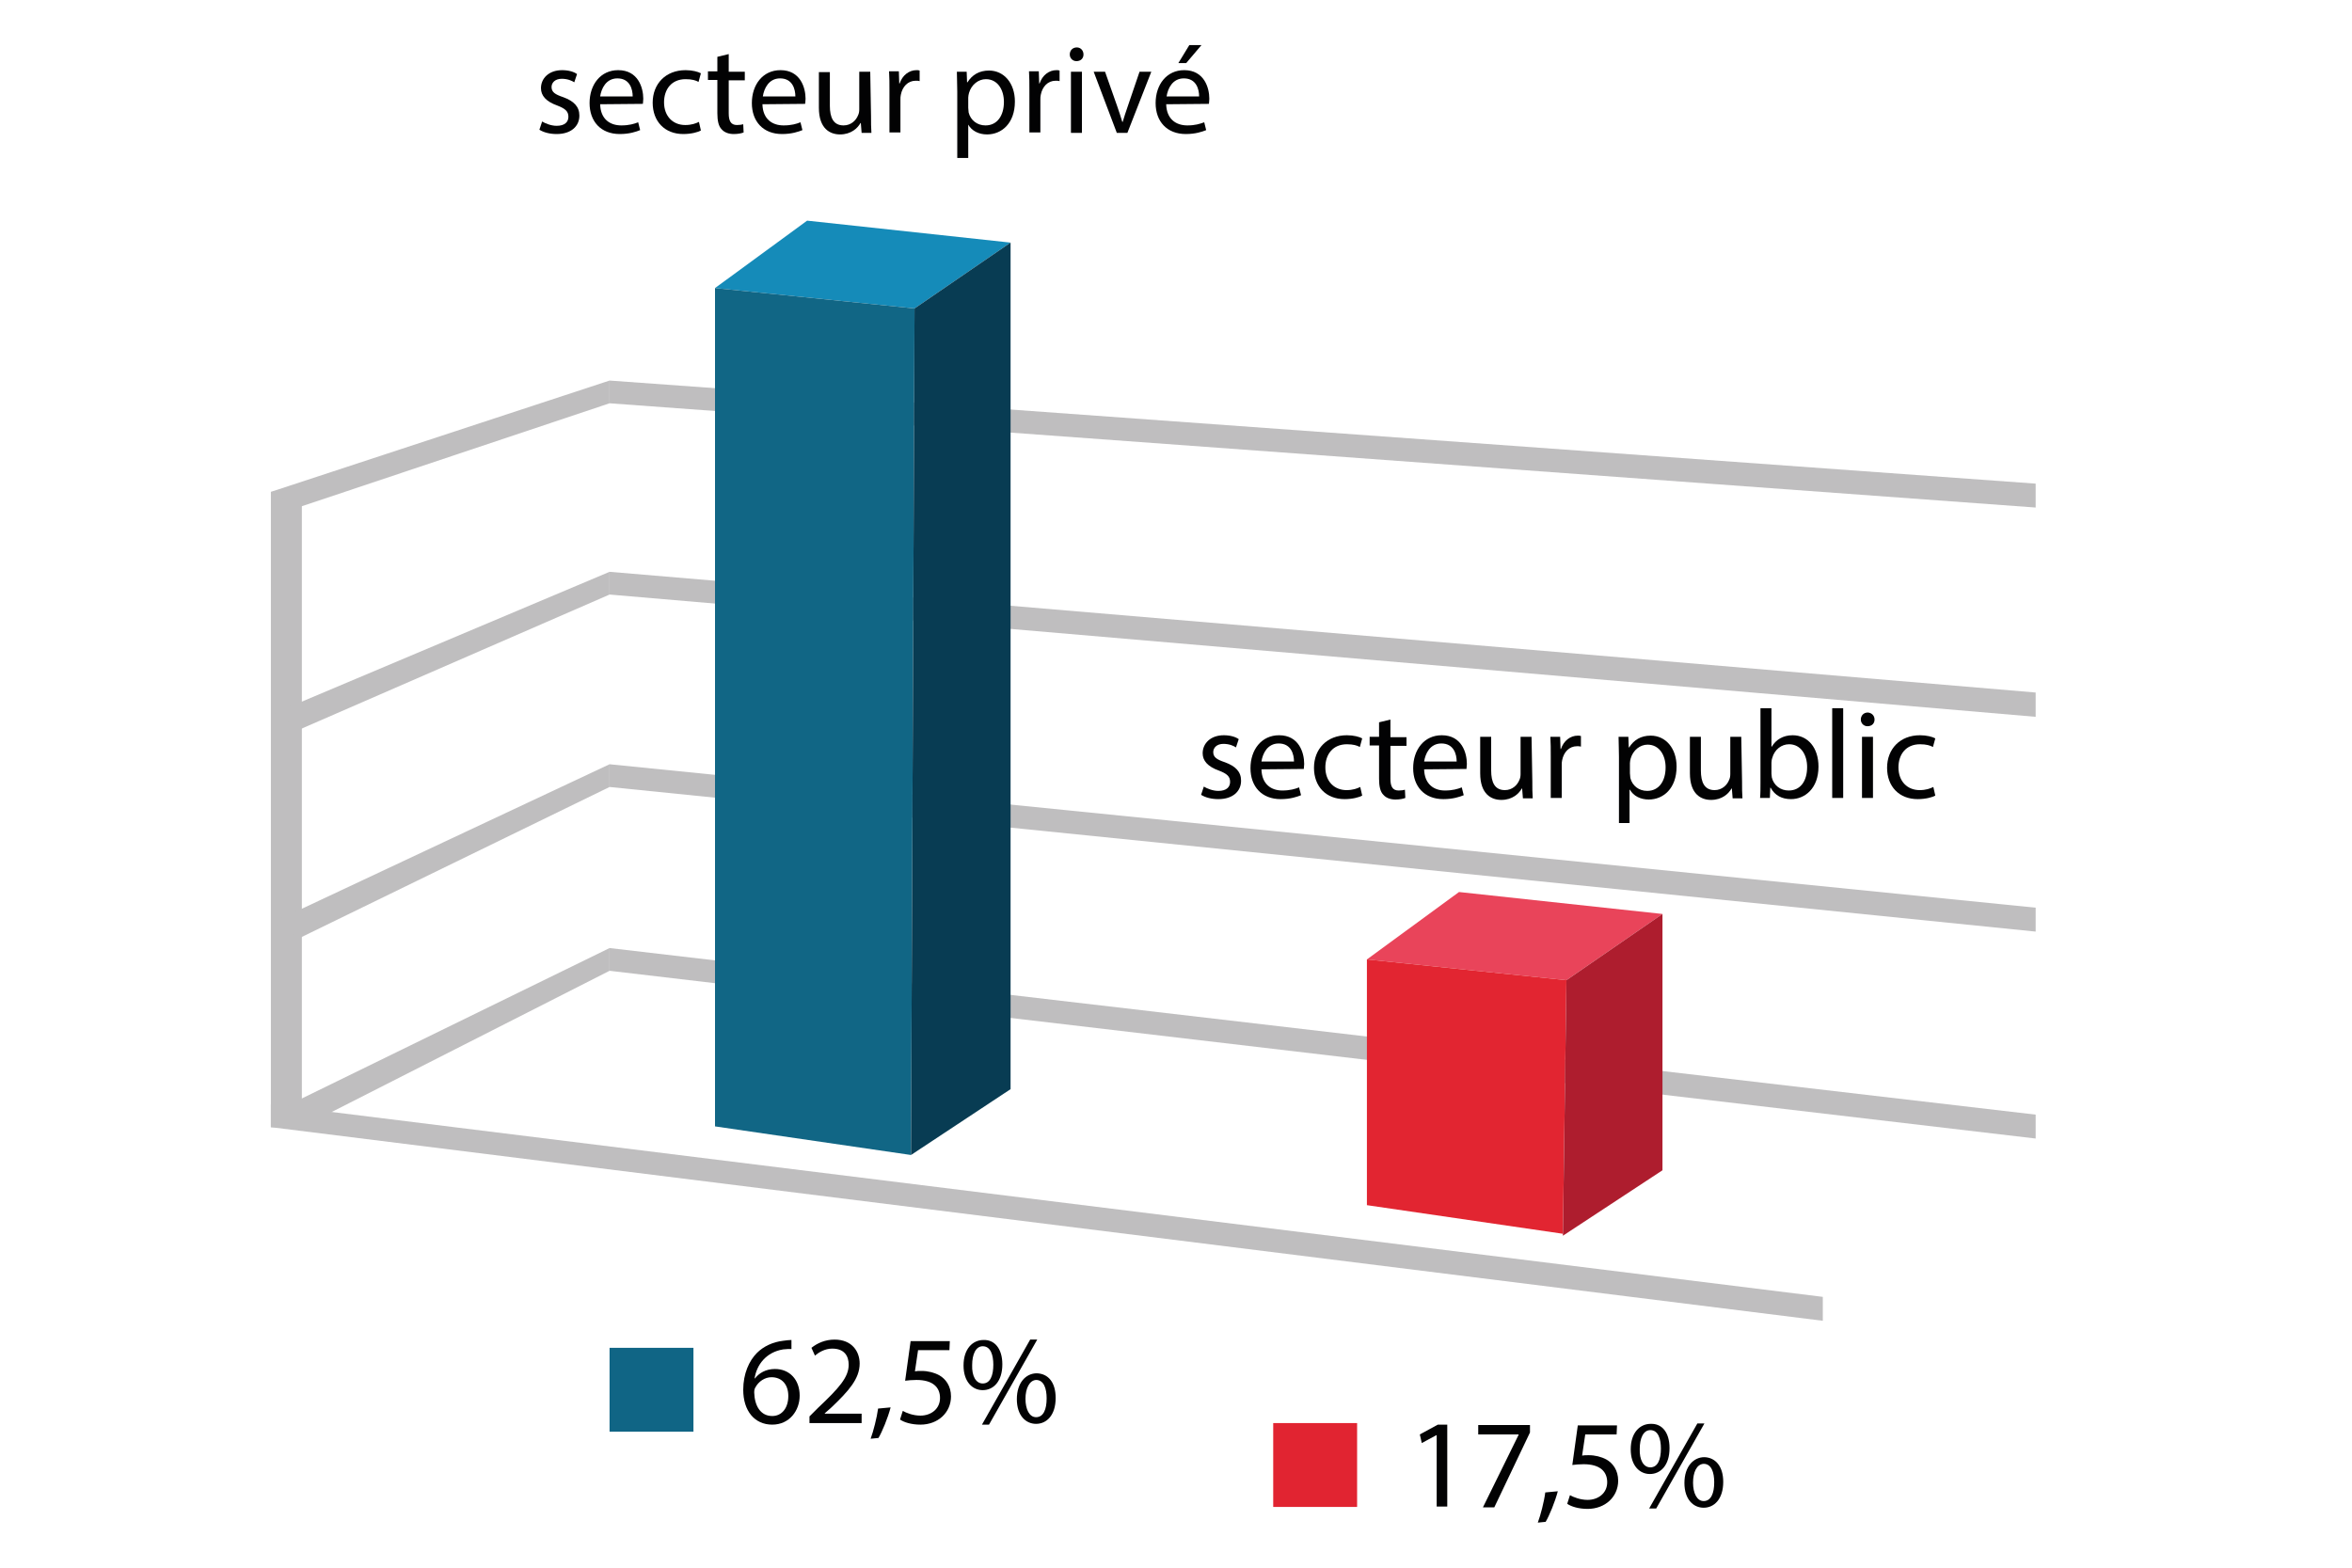 <?xml version="1.0" encoding="utf-8"?>
<!-- Generator: Adobe Illustrator 23.0.1, SVG Export Plug-In . SVG Version: 6.00 Build 0)  -->
<svg version="1.1" id="Calque_1" xmlns="http://www.w3.org/2000/svg" xmlns:xlink="http://www.w3.org/1999/xlink" x="0px" y="0px"
	 viewBox="0 0 600 400" style="enable-background:new 0 0 600 400;" xml:space="preserve">
<style type="text/css">
	.st0{fill:#020203;}
	.st1{fill:#E12431;}
	.st2{fill:#106585;}
	.st3{fill:#BFBEBF;}
	.st4{fill:#E9445A;}
	.st5{fill:#E22531;}
	.st6{fill:#AE1D2E;}
	.st7{fill:#158BB9;}
	.st8{fill:#116685;}
	.st9{fill:#083C53;}
</style>
<g>
	<g>
		<path class="st0" d="M138.3,31c0.8,0.5,2.3,1.1,3.7,1.1c2.1,0,3-1,3-2.3c0-1.4-0.8-2.1-2.9-2.9c-2.8-1-4.1-2.5-4.1-4.4
			c0-2.5,2-4.6,5.4-4.6c1.6,0,3,0.4,3.8,1l-0.7,2.1c-0.6-0.4-1.7-0.9-3.2-0.9c-1.7,0-2.6,1-2.6,2.1c0,1.3,0.9,1.9,3,2.6
			c2.7,1,4.1,2.4,4.1,4.7c0,2.7-2.1,4.7-5.8,4.7c-1.7,0-3.3-0.4-4.4-1.1L138.3,31z"/>
		<path class="st0" d="M153.1,26.6c0.1,3.8,2.5,5.4,5.4,5.4c2,0,3.3-0.4,4.3-0.8l0.5,2c-1,0.4-2.7,1-5.2,1c-4.8,0-7.7-3.2-7.7-7.9
			s2.8-8.4,7.3-8.4c5.1,0,6.4,4.5,6.4,7.3c0,0.6-0.1,1-0.1,1.3L153.1,26.6L153.1,26.6z M161.4,24.6c0-1.8-0.7-4.6-3.9-4.6
			c-2.9,0-4.1,2.6-4.4,4.6H161.4z"/>
		<path class="st0" d="M178.8,33.3c-0.7,0.4-2.4,0.9-4.5,0.9c-4.7,0-7.8-3.2-7.8-8c0-4.8,3.3-8.3,8.4-8.3c1.7,0,3.2,0.4,3.9,0.8
			l-0.6,2.2c-0.7-0.4-1.7-0.7-3.3-0.7c-3.6,0-5.5,2.6-5.5,5.9c0,3.6,2.3,5.8,5.4,5.8c1.6,0,2.7-0.4,3.5-0.8L178.8,33.3z"/>
		<path class="st0" d="M185.9,13.8v4.5h4.1v2.2h-4.1v8.4c0,1.9,0.5,3,2.1,3c0.7,0,1.3-0.1,1.6-0.2l0.1,2.1c-0.5,0.2-1.4,0.4-2.5,0.4
			c-1.3,0-2.4-0.4-3.1-1.2c-0.8-0.8-1.1-2.2-1.1-4.1v-8.5h-2.4v-2.2h2.4v-3.7L185.9,13.8z"/>
		<path class="st0" d="M194.5,26.6c0.1,3.8,2.5,5.4,5.4,5.4c2,0,3.3-0.4,4.3-0.8l0.5,2c-1,0.4-2.7,1-5.2,1c-4.8,0-7.7-3.2-7.7-7.9
			s2.8-8.4,7.3-8.4c5.1,0,6.4,4.5,6.4,7.3c0,0.6-0.1,1-0.1,1.3L194.5,26.6L194.5,26.6z M202.9,24.6c0-1.8-0.7-4.6-3.9-4.6
			c-2.9,0-4.1,2.6-4.4,4.6H202.9z"/>
		<path class="st0" d="M222.2,29.6c0,1.6,0,3,0.1,4.3h-2.5l-0.2-2.5h-0.1c-0.7,1.3-2.4,2.9-5.2,2.9c-2.5,0-5.4-1.4-5.4-6.8v-9.1h2.8
			v8.6c0,3,0.9,5,3.5,5c1.9,0,3.2-1.3,3.7-2.6c0.2-0.4,0.3-0.9,0.3-1.5v-9.6h2.8L222.2,29.6L222.2,29.6z"/>
		<path class="st0" d="M226.9,23.1c0-1.8,0-3.4-0.1-4.9h2.5l0.1,3.1h0.1c0.7-2.1,2.4-3.4,4.3-3.4c0.3,0,0.5,0,0.8,0.1v2.7
			c-0.3-0.1-0.6-0.1-1-0.1c-2,0-3.4,1.5-3.8,3.6c-0.1,0.4-0.1,0.8-0.1,1.3v8.3h-2.8V23.1z"/>
		<path class="st0" d="M244.2,23.4c0-2-0.1-3.6-0.1-5.1h2.5l0.1,2.7h0.1c1.2-1.9,3-3,5.5-3c3.8,0,6.6,3.2,6.6,7.9
			c0,5.6-3.4,8.4-7.1,8.4c-2.1,0-3.9-0.9-4.8-2.5H247v8.5h-2.8V23.4z M247,27.5c0,0.4,0.1,0.8,0.1,1.2c0.5,2,2.2,3.3,4.3,3.3
			c3,0,4.7-2.5,4.7-6c0-3.1-1.6-5.8-4.6-5.8c-1.9,0-3.7,1.4-4.3,3.5c-0.1,0.4-0.2,0.8-0.2,1.2L247,27.5L247,27.5z"/>
		<path class="st0" d="M262.6,23.1c0-1.8,0-3.4-0.1-4.9h2.5l0.1,3.1h0.1c0.7-2.1,2.4-3.4,4.3-3.4c0.3,0,0.5,0,0.8,0.1v2.7
			c-0.3-0.1-0.6-0.1-1-0.1c-2,0-3.4,1.5-3.8,3.6c-0.1,0.4-0.1,0.8-0.1,1.3v8.3h-2.8L262.6,23.1L262.6,23.1z"/>
		<path class="st0" d="M276.4,13.9c0,1-0.7,1.7-1.8,1.7c-1,0-1.7-0.8-1.7-1.7c0-1,0.7-1.8,1.8-1.8C275.7,12.1,276.4,12.9,276.4,13.9
			z M273.2,33.9V18.3h2.8v15.6H273.2z"/>
		<path class="st0" d="M281.9,18.3l3.1,8.8c0.5,1.4,0.9,2.7,1.3,4h0.1c0.4-1.3,0.8-2.6,1.3-4l3-8.8h3l-6.1,15.6h-2.7l-5.9-15.6
			H281.9z"/>
		<path class="st0" d="M297.5,26.6c0.1,3.8,2.5,5.4,5.4,5.4c2,0,3.2-0.4,4.3-0.8l0.5,2c-1,0.4-2.7,1-5.2,1c-4.8,0-7.7-3.2-7.7-7.9
			s2.8-8.4,7.3-8.4c5.1,0,6.4,4.5,6.4,7.3c0,0.6-0.1,1-0.1,1.3L297.5,26.6L297.5,26.6z M305.9,24.6c0-1.8-0.7-4.6-3.9-4.6
			c-2.9,0-4.1,2.6-4.4,4.6H305.9z M306.5,11.5l-3.9,4.6h-2l2.8-4.6H306.5z"/>
	</g>
	<g>
		<path class="st0" d="M307.1,200.7c0.8,0.5,2.3,1.1,3.7,1.1c2.1,0,3-1,3-2.3c0-1.4-0.8-2.1-2.9-2.9c-2.8-1-4.1-2.5-4.1-4.4
			c0-2.5,2-4.6,5.4-4.6c1.6,0,3,0.4,3.8,1l-0.7,2.1c-0.6-0.4-1.7-0.9-3.2-0.9c-1.7,0-2.6,1-2.6,2.1c0,1.3,0.9,1.9,3,2.6
			c2.7,1,4.1,2.4,4.1,4.7c0,2.7-2.1,4.7-5.8,4.7c-1.7,0-3.3-0.4-4.4-1.1L307.1,200.7z"/>
		<path class="st0" d="M321.8,196.3c0.1,3.8,2.5,5.4,5.3,5.4c2,0,3.3-0.4,4.3-0.8l0.5,2c-1,0.4-2.7,1-5.2,1c-4.8,0-7.7-3.2-7.7-7.9
			c0-4.7,2.8-8.4,7.3-8.4c5.1,0,6.4,4.5,6.4,7.3c0,0.6-0.1,1-0.1,1.3L321.8,196.3L321.8,196.3z M330.1,194.3c0-1.8-0.7-4.6-3.9-4.6
			c-2.9,0-4.1,2.6-4.4,4.6H330.1z"/>
		<path class="st0" d="M347.5,203c-0.7,0.4-2.4,0.9-4.5,0.9c-4.7,0-7.8-3.2-7.8-8c0-4.8,3.3-8.3,8.4-8.3c1.7,0,3.2,0.4,3.9,0.8
			l-0.6,2.2c-0.7-0.4-1.7-0.7-3.3-0.7c-3.6,0-5.5,2.6-5.5,5.9c0,3.6,2.3,5.8,5.4,5.8c1.6,0,2.7-0.4,3.5-0.8L347.5,203z"/>
		<path class="st0" d="M354.7,183.6v4.5h4.1v2.2h-4.1v8.4c0,1.9,0.5,3,2.1,3c0.7,0,1.3-0.1,1.6-0.2l0.1,2.1
			c-0.5,0.2-1.4,0.4-2.5,0.4c-1.3,0-2.4-0.4-3.1-1.2c-0.8-0.8-1.1-2.2-1.1-4.1v-8.5h-2.4V188h2.4v-3.7L354.7,183.6z"/>
		<path class="st0" d="M363.3,196.3c0.1,3.8,2.5,5.4,5.3,5.4c2,0,3.3-0.4,4.3-0.8l0.5,2c-1,0.4-2.7,1-5.2,1c-4.8,0-7.7-3.2-7.7-7.9
			c0-4.7,2.8-8.4,7.3-8.4c5.1,0,6.4,4.5,6.4,7.3c0,0.6-0.1,1-0.1,1.3L363.3,196.3L363.3,196.3z M371.6,194.3c0-1.8-0.7-4.6-3.9-4.6
			c-2.9,0-4.1,2.6-4.4,4.6H371.6z"/>
		<path class="st0" d="M390.9,199.4c0,1.6,0,3,0.1,4.3h-2.5l-0.2-2.5h-0.1c-0.7,1.3-2.4,2.9-5.2,2.9c-2.5,0-5.4-1.4-5.4-6.8V188h2.8
			v8.6c0,3,0.9,5,3.5,5c1.9,0,3.2-1.3,3.7-2.6c0.2-0.4,0.3-0.9,0.3-1.5V188h2.8L390.9,199.4L390.9,199.4z"/>
		<path class="st0" d="M395.6,192.9c0-1.8,0-3.4-0.1-4.9h2.5l0.1,3.1h0.1c0.7-2.1,2.4-3.4,4.3-3.4c0.3,0,0.5,0,0.8,0.1v2.7
			c-0.3-0.1-0.6-0.1-1-0.1c-2,0-3.4,1.5-3.8,3.6c-0.1,0.4-0.1,0.8-0.1,1.3v8.3h-2.8L395.6,192.9L395.6,192.9z"/>
		<path class="st0" d="M413,193.1c0-2-0.1-3.6-0.1-5.1h2.5l0.1,2.7h0.1c1.2-1.9,3-3,5.5-3c3.8,0,6.6,3.2,6.6,7.9
			c0,5.6-3.4,8.4-7.1,8.4c-2.1,0-3.9-0.9-4.8-2.5h-0.1v8.5H413V193.1z M415.8,197.3c0,0.4,0.1,0.8,0.1,1.2c0.5,2,2.2,3.3,4.3,3.3
			c3,0,4.7-2.5,4.7-6c0-3.1-1.6-5.8-4.6-5.8c-1.9,0-3.7,1.4-4.3,3.5c-0.1,0.4-0.2,0.8-0.2,1.2L415.8,197.3L415.8,197.3z"/>
		<path class="st0" d="M444.4,199.4c0,1.6,0,3,0.1,4.3H442l-0.2-2.5h-0.1c-0.7,1.3-2.4,2.9-5.2,2.9c-2.5,0-5.4-1.4-5.4-6.8V188h2.8
			v8.6c0,3,0.9,5,3.5,5c1.9,0,3.2-1.3,3.7-2.6c0.2-0.4,0.3-0.9,0.3-1.5V188h2.8L444.4,199.4L444.4,199.4z"/>
		<path class="st0" d="M449,203.6c0.1-1.1,0.1-2.6,0.1-4v-18.9h2.8v9.8h0.1c1-1.7,2.8-2.9,5.3-2.9c3.9,0,6.6,3.2,6.6,8
			c0,5.6-3.5,8.3-7,8.3c-2.3,0-4.1-0.9-5.2-2.9h-0.1l-0.1,2.6L449,203.6L449,203.6z M451.9,197.4c0,0.4,0.1,0.7,0.1,1
			c0.5,2,2.2,3.3,4.3,3.3c3,0,4.7-2.4,4.7-6c0-3.1-1.6-5.8-4.6-5.8c-1.9,0-3.7,1.3-4.3,3.5c-0.1,0.3-0.2,0.7-0.2,1.2L451.9,197.4
			L451.9,197.4z"/>
		<path class="st0" d="M467.4,180.7h2.8v22.9h-2.8V180.7z"/>
		<path class="st0" d="M478.2,183.6c0,1-0.7,1.7-1.8,1.7c-1,0-1.7-0.8-1.7-1.7c0-1,0.7-1.8,1.8-1.8
			C477.5,181.9,478.2,182.6,478.2,183.6z M475,203.6V188h2.8v15.6L475,203.6L475,203.6z"/>
		<path class="st0" d="M493.7,203c-0.7,0.4-2.4,0.9-4.5,0.9c-4.7,0-7.8-3.2-7.8-8c0-4.8,3.3-8.3,8.4-8.3c1.7,0,3.2,0.4,3.9,0.8
			l-0.6,2.2c-0.7-0.4-1.7-0.7-3.3-0.7c-3.6,0-5.5,2.6-5.5,5.9c0,3.6,2.3,5.8,5.4,5.8c1.6,0,2.7-0.4,3.5-0.8L493.7,203z"/>
	</g>
	<g>
		<path class="st0" d="M201.9,344.2c-0.6,0-1.3,0-2.1,0.1c-4.4,0.7-6.8,4-7.3,7.4h0.1c1-1.3,2.7-2.4,5.1-2.4c3.7,0,6.3,2.7,6.3,6.8
			c0,3.8-2.6,7.4-7,7.4c-4.5,0-7.4-3.5-7.4-8.9c0-4.1,1.5-7.4,3.5-9.4c1.7-1.7,4.1-2.8,6.7-3.1c0.8-0.1,1.5-0.2,2.1-0.2V344.2z
			 M201.1,356.2c0-3-1.7-4.8-4.3-4.8c-1.7,0-3.3,1.1-4.1,2.6c-0.2,0.3-0.3,0.7-0.3,1.3c0.1,3.4,1.6,6,4.6,6
			C199.5,361.3,201.1,359.2,201.1,356.2z"/>
		<path class="st0" d="M206.5,363.1v-1.7l2.2-2.2c5.4-5.1,7.8-7.8,7.8-11c0-2.1-1-4.1-4.2-4.1c-1.9,0-3.5,1-4.4,1.8l-0.9-2
			c1.5-1.2,3.5-2.1,5.9-2.1c4.5,0,6.4,3.1,6.4,6.1c0,3.9-2.8,7-7.2,11.2l-1.7,1.5v0.1h9.4v2.4H206.5z"/>
		<path class="st0" d="M222.1,367.1c0.7-1.9,1.6-5.4,1.9-7.7l3.2-0.3c-0.7,2.7-2.2,6.3-3.1,7.8L222.1,367.1z"/>
		<path class="st0" d="M242.2,344.5h-8l-0.8,5.4c0.5-0.1,0.9-0.1,1.7-0.1c1.6,0,3.2,0.4,4.5,1.1c1.6,0.9,3,2.7,3,5.4
			c0,4.1-3.3,7.2-7.8,7.2c-2.3,0-4.2-0.6-5.2-1.3l0.7-2.2c0.9,0.5,2.6,1.2,4.5,1.2c2.7,0,5-1.7,5-4.5c0-2.7-1.8-4.6-6-4.6
			c-1.2,0-2.1,0.1-2.9,0.2l1.4-10.1h10L242.2,344.5L242.2,344.5z"/>
		<path class="st0" d="M255.7,348.1c0,4.4-2.3,6.6-5,6.6c-2.6,0-4.9-2.1-4.9-6.3c0-4.2,2.3-6.5,5.1-6.5
			C253.7,341.8,255.7,344.1,255.7,348.1z M248,348.3c-0.1,2.7,0.9,4.7,2.7,4.7c1.9,0,2.7-2,2.7-4.8c0-2.5-0.7-4.7-2.7-4.7
			C248.9,343.5,248,345.6,248,348.3z M250.5,363.5l12.3-21.7h1.8l-12.3,21.7H250.5z M269.3,356.7c0,4.4-2.3,6.6-5,6.6
			c-2.6,0-4.9-2.1-4.9-6.3c0-4.2,2.3-6.6,5.1-6.6C267.4,350.5,269.3,352.7,269.3,356.7z M261.6,356.9c0,2.7,1,4.7,2.7,4.7
			c1.9,0,2.7-2,2.7-4.8c0-2.5-0.7-4.7-2.7-4.7C262.6,352.2,261.6,354.3,261.6,356.9z"/>
	</g>
	<g>
		<path class="st0" d="M366.4,366.2L366.4,366.2l-3.7,2l-0.5-2.2l4.6-2.5h2.4v20.9h-2.7V366.2z"/>
		<path class="st0" d="M390.3,363.6v1.9l-9.1,19.1h-2.9l9.1-18.5v-0.1h-10.3v-2.4H390.3z"/>
		<path class="st0" d="M392.3,388.5c0.7-1.9,1.6-5.3,1.9-7.7l3.2-0.3c-0.7,2.7-2.2,6.3-3.1,7.8L392.3,388.5z"/>
		<path class="st0" d="M412.4,366h-8l-0.8,5.4c0.5-0.1,0.9-0.1,1.7-0.1c1.6,0,3.2,0.4,4.5,1.1c1.6,0.9,3,2.7,3,5.4
			c0,4.1-3.3,7.2-7.8,7.2c-2.3,0-4.2-0.6-5.2-1.3l0.7-2.2c0.9,0.5,2.6,1.2,4.5,1.2c2.7,0,5-1.7,5-4.5c0-2.7-1.8-4.6-6-4.6
			c-1.2,0-2.1,0.1-2.9,0.2l1.4-10.1h10L412.4,366L412.4,366z"/>
		<path class="st0" d="M425.9,369.5c0,4.4-2.3,6.6-5,6.6c-2.6,0-4.9-2.1-4.9-6.3c0-4.2,2.3-6.5,5.1-6.5
			C424,363.2,425.9,365.5,425.9,369.5z M418.3,369.7c-0.1,2.7,0.9,4.7,2.7,4.7c1.9,0,2.7-2,2.7-4.8c0-2.5-0.7-4.7-2.7-4.7
			C419.2,364.9,418.3,367,418.3,369.7z M420.7,384.9l12.3-21.7h1.8l-12.3,21.7H420.7z M439.6,378.1c0,4.4-2.3,6.6-5,6.6
			c-2.6,0-4.9-2.1-4.9-6.3c0-4.2,2.3-6.6,5.1-6.6C437.6,371.9,439.6,374.1,439.6,378.1z M431.9,378.3c0,2.7,1,4.7,2.7,4.7
			c1.9,0,2.7-2,2.7-4.8c0-2.5-0.7-4.7-2.7-4.7C432.8,373.6,431.9,375.7,431.9,378.3z"/>
	</g>
	<rect x="324.8" y="363.1" class="st1" width="21.4" height="21.4"/>
	<rect x="155.5" y="343.9" class="st2" width="21.4" height="21.4"/>
	<g>
		<rect x="69.1" y="125.5" class="st3" width="7.9" height="162.1"/>
		<polygon class="st3" points="69.1,125.5 155.5,97.1 155.5,102.9 76,129.5 		"/>
		<polygon class="st3" points="69.7,182.1 155.5,145.9 155.5,151.7 76.5,186.1 		"/>
		<polygon class="st3" points="69.7,235.3 155.5,195 155.5,200.8 76.5,239.3 		"/>
		<polygon class="st3" points="70.2,283.6 155.5,241.9 155.5,247.7 77,287.6 		"/>
		<polygon class="st3" points="155.5,97.1 519.3,123.4 519.3,129.5 155.5,102.9 		"/>
		<polygon class="st3" points="155.5,145.9 519.3,176.7 519.3,182.9 155.5,151.7 		"/>
		<polygon class="st3" points="155.5,195 519.3,231.6 519.3,237.7 155.5,200.8 		"/>
		<polygon class="st3" points="155.5,241.9 519.3,284.4 519.3,290.5 155.5,247.7 		"/>
		<polygon class="st3" points="69.1,281.8 465,330.9 465,337 69.1,287.6 		"/>
	</g>
	<g>
		<polygon class="st4" points="372.2,227.6 424.1,233.2 399.6,250.1 348.7,244.8 		"/>
		<polygon class="st5" points="348.7,244.8 348.7,307.5 398.7,314.8 399.6,250.1 		"/>
		<polygon class="st6" points="399.6,250.1 424.1,233.2 424.1,298.6 398.7,315.3 		"/>
	</g>
	<g>
		<polygon class="st7" points="205.9,56.3 257.8,61.9 233.3,78.7 182.4,73.5 		"/>
		<polygon class="st8" points="182.4,73.5 182.4,287.4 232.4,294.7 233.3,78.7 		"/>
		<polygon class="st9" points="233.3,78.7 257.8,61.9 257.8,277.9 232.4,294.7 		"/>
	</g>
</g>
</svg>
